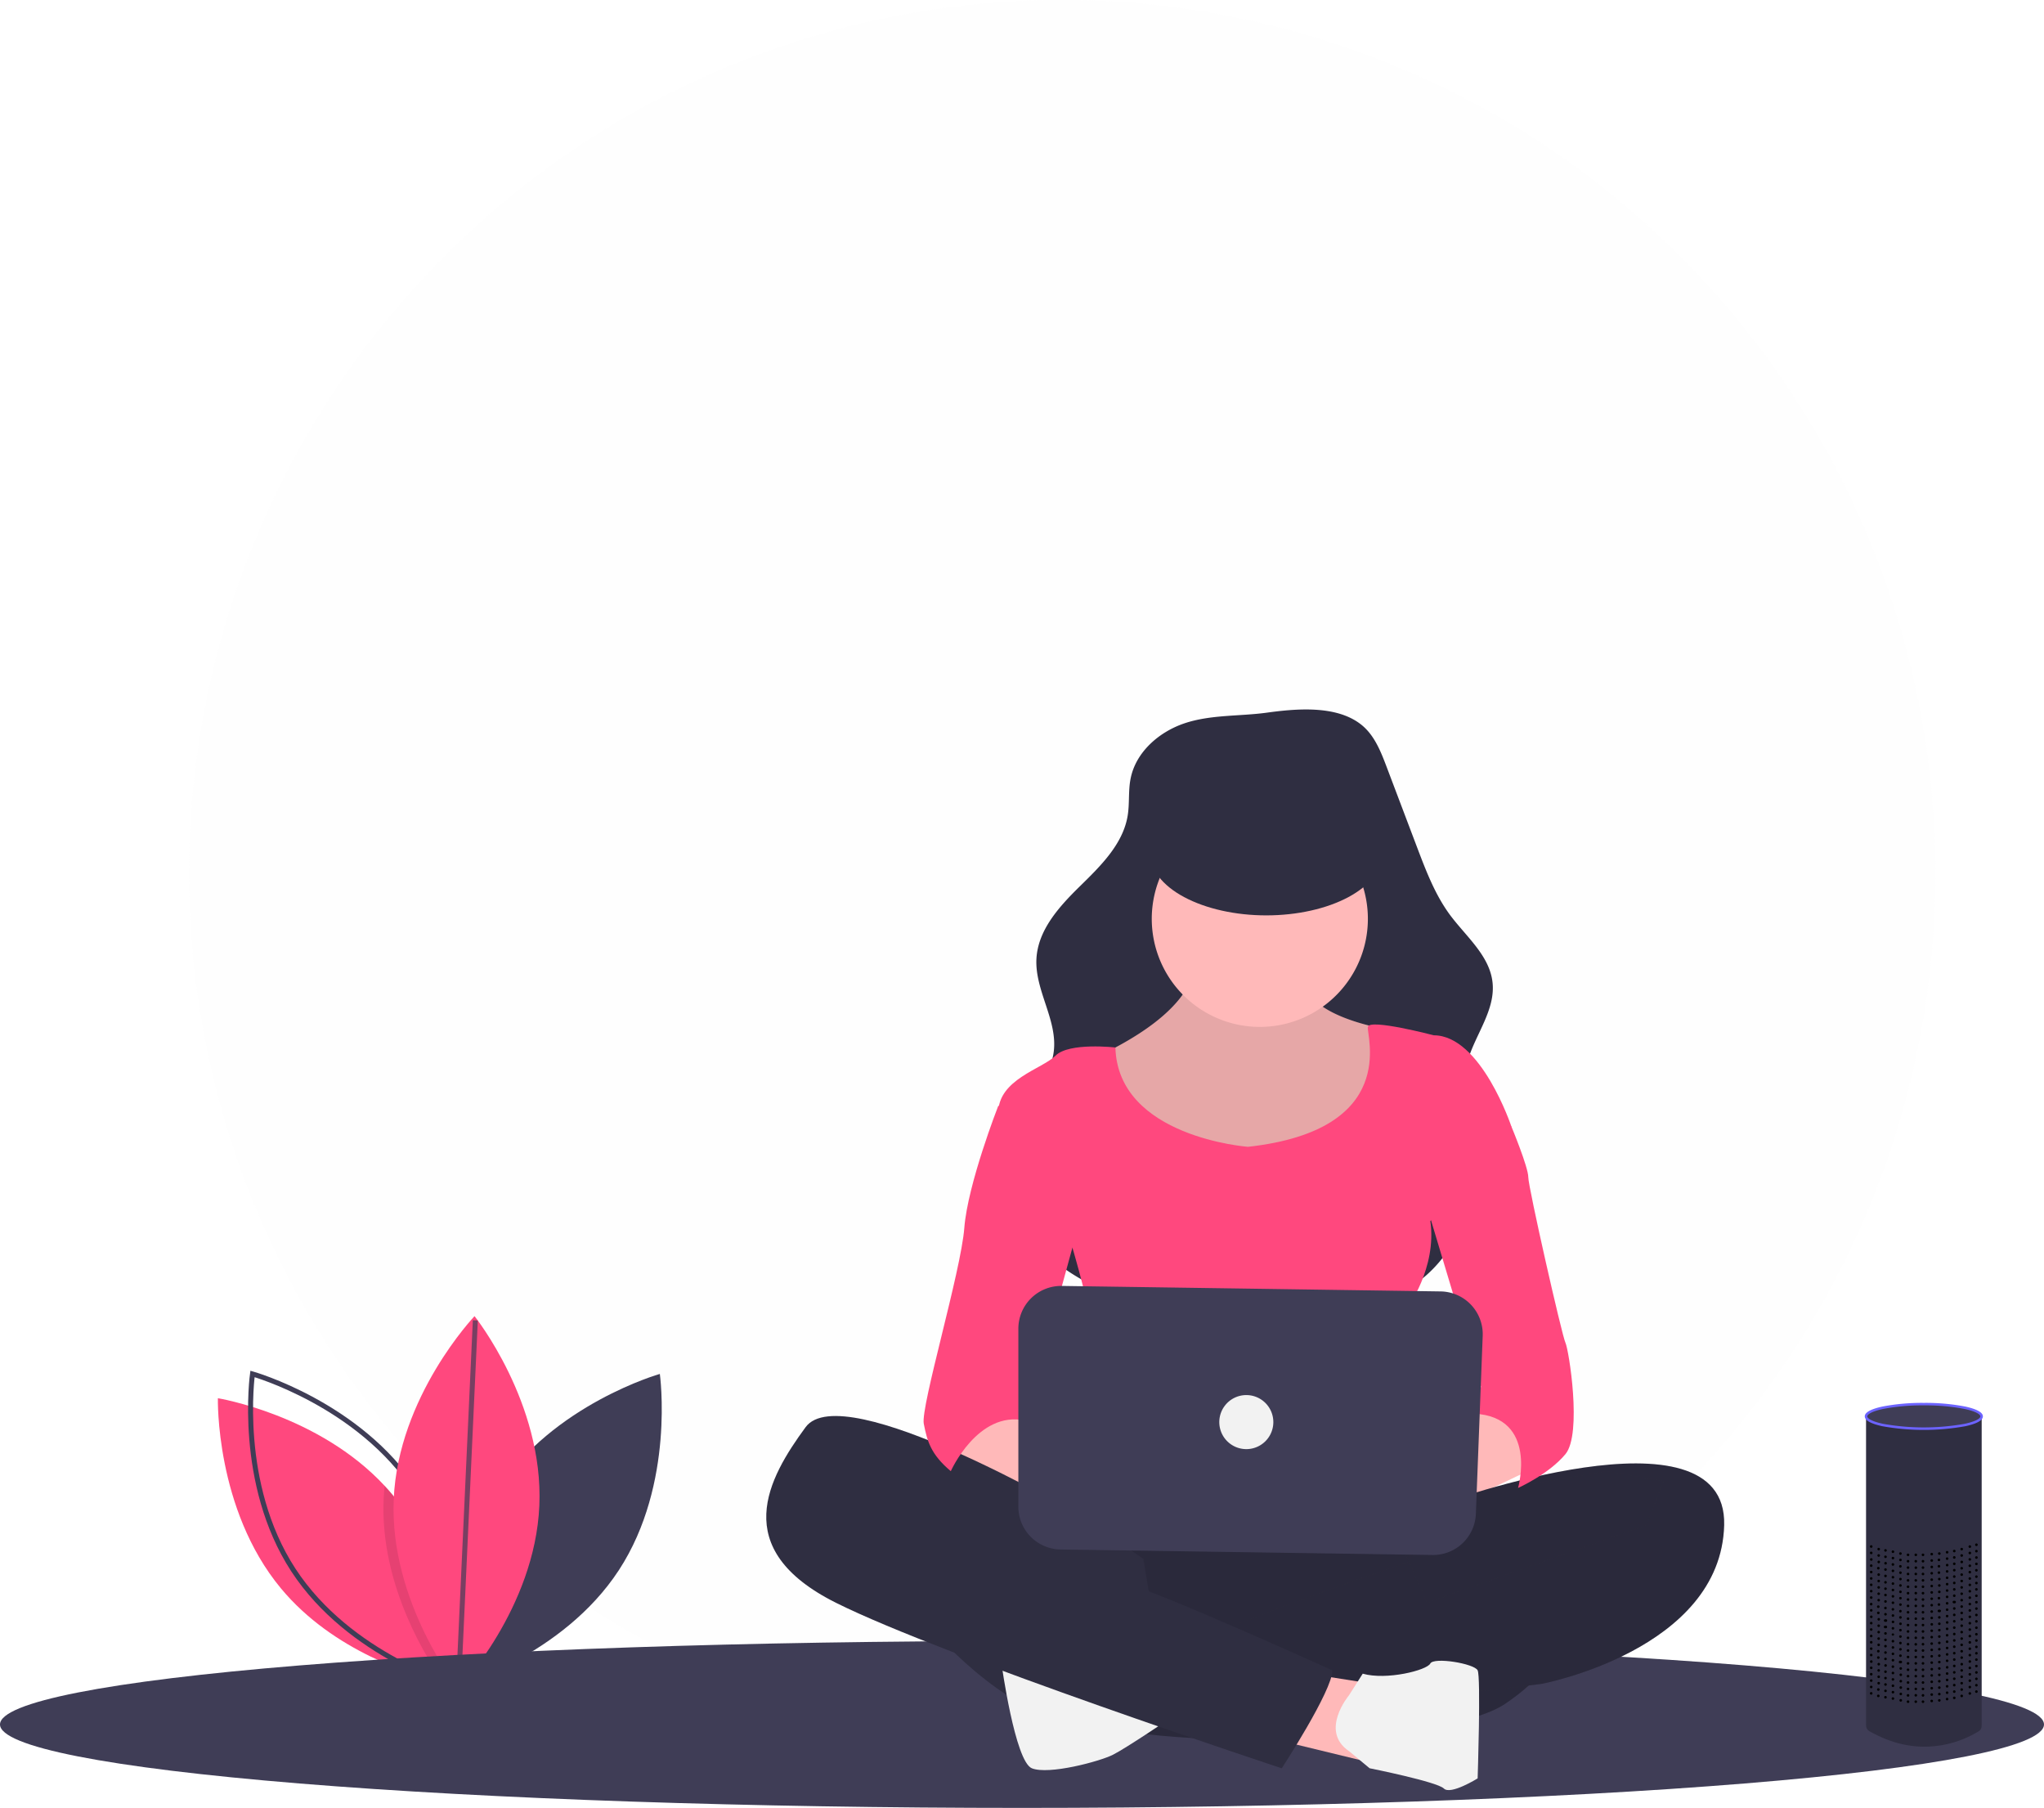 <svg id="vector" xmlns="http://www.w3.org/2000/svg" viewBox="0 0 820 725.17"><title>page2</title><path id="path" d="M426.16,0a350.3,350.3,0,1,0,247.7,102.6A350.42,350.42,0,0,0,426.16,0Z" style="fill:#f2f2f2;fill-opacity:0.1"/><path id="path_1" data-name="path 1" d="M199.42,597.8C176.85,632.4,183,676.42,183,676.42s42.77-12.09,65.33-46.7,16.38-78.62,16.38-78.62S222,563.19,199.42,597.8Z" style="fill:#3f3d56"/><path id="path_2" data-name="path 2" d="M182.91,676s-.55-.09-1.56-.29c-.81-.16-1.92-.4-3.27-.72-12.12-2.86-44.34-12.52-65.41-37.92-26.37-31.8-25.26-76.23-25.26-76.23s40.32,6.55,66.88,35.11q1.73,1.84,3.36,3.82c22.94,27.67,25.08,64.9,25.25,74.11C182.93,675.27,182.91,676,182.91,676Z" style="fill:#ff487e"/><path id="path_3" data-name="path 3" d="M166.65,597.8C189.22,632.4,183,676.42,183,676.42s-42.77-12.09-65.33-46.7-16.38-78.62-16.38-78.62S144.09,563.19,166.65,597.8Z" style="fill:none;stroke:#3f3d56;stroke-miterlimit:10;stroke-width:2px"/><path id="path_4" data-name="path 4" d="M182.91,673.89c-.6.72-1.12,1.33-1.55,1.84-1,1.09-1.5,1.66-1.5,1.66s-.66-.83-1.77-2.38c-6.1-8.5-25.7-38.71-24.19-73.61q.12-2.74.4-5.43,1.73,1.84,3.36,3.82C180.6,627.45,182.74,664.68,182.91,673.89Z" style="fill-opacity:0.1"/><path id="path_5" data-name="path 5" d="M216.37,603.92c-1.78,41.27-32.42,73.47-32.42,73.47s-27.75-34.72-26-76,32.42-73.47,32.42-73.47S218.15,562.64,216.37,603.92Z" style="fill:#ff487e"/><path id="path_6" data-name="path 6" d="M183.95,676.22l6.74-146.61" style="fill:none;stroke:#3f3d56;stroke-miterlimit:10;stroke-opacity:0.7;stroke-width:2px"/><path id="path_7" data-name="path 7" d="M410,658.23c-108.7,0-213.05,3.53-289.91,9.8S0,682.83,0,691.7s43.23,17.39,120.09,23.67,181.22,9.8,289.91,9.8,213.05-3.53,289.91-9.8S820,700.58,820,691.7,776.77,674.31,699.91,668,518.7,658.23,410,658.23Z" style="fill:#3f3d56"/><path id="path_8" data-name="path 8" d="M475.16,290.14c-10.22,3.45-19.48,11.53-21.58,22.11-1,4.91-.37,10-1.19,14.94-1.89,11.44-10.88,20.18-19.16,28.3S416.39,373,415.79,384.62c-.66,12.68,8.54,24.57,6.95,37.17-1.85,14.64-17.31,24.13-21.13,38.38-2.55,9.52.58,19.77,5.72,28.17,9.8,16,26.57,26.88,44.41,32.71s36.86,7.05,55.63,7.25c22.86.24,47.68-1.72,64.86-16.81a52,52,0,0,0,17.25-33.83c1.63-17.48-5.66-35.54-.63-52.35,3.17-10.58,11.11-20.25,9.92-31.23-1.16-10.74-10.54-18.35-17-27-6-8.1-9.65-17.67-13.23-27.1l-12.22-32.27c-2.4-6.34-5-13-10.4-17.18-10-7.79-26.15-6.26-37.87-4.65C497.2,287.35,485.62,286.61,475.16,290.14Z" style="fill:#2f2e41"/><path id="path_9" data-name="path 9" d="M479,384.14s5.42,17.61-35.22,37.93,4.06,42,4.06,42l47.42,10.84S544,468.13,549.44,460s14.9-35.22,12.19-39.29a63.42,63.42,0,0,0-6.77-8.13s-32.52-5.42-31.16-20.32S479,384.14,479,384.14Z" style="fill:#ffb9b9"/><path id="path_10" data-name="path 10" d="M479,384.14s5.42,17.61-35.22,37.93,4.06,42,4.06,42l47.42,10.84S544,468.13,549.44,460s14.9-35.22,12.19-39.29a63.42,63.42,0,0,0-6.77-8.13s-32.52-5.42-31.16-20.32S479,384.14,479,384.14Z" style="fill-opacity:0.1"/><path id="path_11" data-name="path 11" d="M505.41,325.2a43.35,43.35,0,1,0,25.48,8.28A43.35,43.35,0,0,0,505.41,325.2Z" style="fill:#ffb9b9"/><path id="path_12" data-name="path 12" d="M500.67,460s-52.21-3.82-53.2-39.84c0,0-18.6-2.15-24,3.26s-23,9.48-23,23,29.8,54.19,29.8,54.19,16.26,54.19,9.48,63.67-8.13,33.87-8.13,33.87,67.74-5.42,78.58,0,54.19,5.42,56.9,0S564.34,525,564.34,525s12.19-16.26,9.48-35.22l32.51-37.93s-12.19-36.58-31.16-36.58c0,0-25.74-6.77-26.42-3.39S561.63,453.23,500.67,460Z" style="fill:#ff487e"/><path id="path_13" data-name="path 13" d="M378.74,579.22s12.19,19,43.35,23,36.58-6.77,33.87-9.48-35.22-14.9-35.22-14.9l-19-14.9ZM600.92,563,565.7,583.29s-46.06-2.71-28.45,10.84,50.13,8.13,50.13,8.13l31.16-14.9Z" style="fill:#ffb9b9"/><path id="path_14" data-name="path 14" d="M424.8,598.19s-32.52,79.93,6.77,92.13,147.67,9.48,172.06-6.77,31.16-37.93,27.09-44.71-31.16-25.74-50.13-27.1S424.8,598.19,424.8,598.19Z" style="fill:#2f2e41"/><path id="path_15" data-name="path 15" d="M424.8,598.19s-32.52,79.93,6.77,92.13,147.67,9.48,172.06-6.77,31.16-37.93,27.09-44.71-31.16-25.74-50.13-27.1S424.8,598.19,424.8,598.19Z" style="fill-opacity:0.1"/><path id="path_16" data-name="path 16" d="M578.28,603.16S693,561.61,691.69,611.74s-73.16,63.67-73.16,63.67l-21.68,2.71-119.22,4.06s4.06-21.68-5.42-24.39c0,0,31.16-8.13,32.51-9.48s78.58-28.45,84-29.8,21.68-12.19,33.87-10.84c0,0,13.55-10.84,28.45-8.13l-42,2.71Z" style="fill:#2f2e41"/><path id="path_17" data-name="path 17" d="M578.28,603.16S693,561.61,691.69,611.74s-73.16,63.67-73.16,63.67l-21.68,2.71-119.22,4.06s4.06-21.68-5.42-24.39c0,0,31.16-8.13,32.51-9.48s78.58-28.45,84-29.8,21.68-12.19,33.87-10.84c0,0,13.55-10.84,28.45-8.13l-42,2.71Z" style="fill-opacity:0.1"/><path id="path_18" data-name="path 18" d="M558,609.89l14.47,33,88.06-31.16,6.77-17.61-23-4.06L598,598.19l-20.08,5.42Z" style="fill:#2f2e41"/><path id="path_19" data-name="path 19" d="M558,609.89l14.47,33,88.06-31.16,6.77-17.61-23-4.06L598,598.19l-20.08,5.42Z" style="fill-opacity:0.1"/><path id="path_20" data-name="path 20" d="M370.61,649.67s25.74,32.51,55.55,40.64,46.06-2.71,46.06-2.71l-9.48-37.93-4.06-24.39-17.61-12.19-35.22-16.26-42-13.55s-17.61-2.71-17.61,0,16.26,43.35,16.26,43.35Z" style="fill:#2f2e41"/><path id="path_21" data-name="path 21" d="M401.77,667.28s5.42,39.29,12.19,42,27.1-2.71,32.51-5.42,23.84-15.21,23.84-15.21S405.83,664.57,401.77,667.28Z" style="fill:#f2f2f2"/><path id="path_22" data-name="path 22" d="M525.05,671.35l25.74,4.06-2.71,31.16-35.9-8.72Z" style="fill:#ffb9b9"/><path id="path_23" data-name="path 23" d="M541.18,680s-12.06,14.36.13,22.49l8.13,6.77s27.1,5.42,29.8,8.13,13.55-4.06,13.55-4.06,1.35-40.64,0-43.35-17.61-5.42-19-2.71-17.61,6.77-27.1,4.06Z" style="fill:#f2f2f2"/><path id="path_24" data-name="path 24" d="M432.93,607.67s-94.83-55.55-109.74-35.22S292,621.22,335.38,642.9s178.83,66.38,178.83,66.38,20.32-31.16,20.32-39.29c0,0-71.8-32.51-84-35.22s-61-33.87-67.74-36.58-16.26-10.84-16.26-10.84Z" style="fill:#2f2e41"/><path id="path_25" data-name="path 25" d="M405.83,439.68l-5.42,4.07s-12.19,31.16-13.55,48.77-17.61,71.8-16.26,78.58,2.71,12.19,10.84,19c0,0,10.84-24.39,29.8-20.32l23-84Zm189.67,0,10.84,12.19s6.77,16.26,6.77,20.32,13.55,63.67,14.9,66.38,6.77,36.58,0,44.71-19,13.55-19,13.55,8.13-28.45-17.61-29.8l2.71-10.84-24.39-81.29Z" style="fill:#ff487e"/><path id="path_26" data-name="path 26" d="M408.54,533v71.36a17.16,17.16,0,0,0,16.9,17.15l149.24,2.21a17.16,17.16,0,0,0,17.4-16.49l2.74-71.37A17.16,17.16,0,0,0,577.93,518l-152-2.2A17.16,17.16,0,0,0,408.54,533Z" style="fill:#3f3d56"/><path id="path_27" data-name="path 27" d="M508,316.91c-12.37,0-24.25,2.65-33,7.36S461.29,335.38,461.29,342,466.2,355.1,475,359.81s20.63,7.36,33,7.36,24.25-2.65,33-7.36S554.61,348.7,554.61,342,549.7,329,540.95,324.27,520.32,316.91,508,316.91Z" style="fill:#2f2e41"/><path id="path_28" data-name="path 28" d="M500,559.58a10.84,10.84,0,1,0,7.66,3.18A10.84,10.84,0,0,0,500,559.58Z" style="fill:#f2f2f2"/><path id="path_29" data-name="path 29" d="M795,568.22V692c0,2.13-1.15,2.43-3,3.46-6.27,3.48-21.74,9.68-40.31-.13-1.91-1-3.08-1.35-3.08-3.5V569S772.19,578.53,795,568.22Z" style="fill:#2f2e41"/><path id="path_30" data-name="path 30" d="M771.79,563.21a83.57,83.57,0,0,0-16.4,1.44c-4.35.92-6.79,2.18-6.79,3.48s2.45,2.56,6.79,3.48a94,94,0,0,0,32.8,0c4.35-.92,6.79-2.18,6.79-3.48s-2.45-2.56-6.79-3.48A83.58,83.58,0,0,0,771.79,563.21Z" style="fill:#3f3d56;stroke:#6c63ff;stroke-miterlimit:10"/><g id="group"><path id="path_31" data-name="path 31" d="M792.88,619.1a.52.52,0,1,0,.37.15A.52.52,0,0,0,792.88,619.1Zm-2.64.74a.52.52,0,1,0,.37.15A.52.52,0,0,0,790.23,619.83Zm-3.26,1a.52.52,0,1,0,.37.15A.52.52,0,0,0,787,620.88Zm-5.85,1.26a.52.52,0,1,0,.37.15A.52.52,0,0,0,781.12,622.14Zm-6.17.75a.52.52,0,1,0,.37.15A.52.52,0,0,0,774.95,622.88Zm-6.39.29a.52.52,0,1,0,.37.15A.52.52,0,0,0,768.56,623.18Zm-9.17-1.26a.52.52,0,1,0,.37.15A.52.52,0,0,0,759.38,621.92Zm3,.74a.52.52,0,1,0,.37.15A.52.52,0,0,0,762.42,622.66Zm-8.72-1.78a.52.52,0,1,0,.37.15A.52.52,0,0,0,753.71,620.88Zm2.73.52a.52.52,0,1,0,.37.15A.52.52,0,0,0,756.44,621.4Zm-5.73-1.56a.52.52,0,1,0,.37.15A.52.52,0,0,0,750.71,619.83ZM784,621.62a.52.52,0,1,0,.37.15A.52.52,0,0,0,784,621.62Zm-6,1a.52.52,0,1,0,.37.15A.52.52,0,0,0,777.94,622.66Zm-6.55.52a.52.52,0,1,0,.37.15A.52.52,0,0,0,771.39,623.18Zm-6,0a.52.52,0,1,0,.37.15A.52.52,0,0,0,765.43,623.18Z"/></g><g id="group_1" data-name="group 1"><path id="path_32" data-name="path 32" d="M792.88,621.66a.52.52,0,1,0,.37.15A.52.52,0,0,0,792.88,621.66Zm-2.64.74a.52.52,0,1,0,.37.15A.52.52,0,0,0,790.23,622.4Zm-3.26,1a.52.52,0,1,0,.37.15A.52.52,0,0,0,787,623.44Zm-5.85,1.26a.52.52,0,1,0,.37.15A.52.52,0,0,0,781.12,624.7Zm-6.17.75a.52.52,0,1,0,.37.15A.52.52,0,0,0,774.95,625.44Zm-6.39.29a.52.52,0,1,0,.37.15A.52.52,0,0,0,768.56,625.74Zm-9.17-1.26a.52.52,0,1,0,.37.15A.52.52,0,0,0,759.38,624.48Zm3,.74a.52.52,0,1,0,.37.15A.52.52,0,0,0,762.42,625.22Zm-8.72-1.78a.52.52,0,1,0,.37.15A.52.52,0,0,0,753.71,623.44Zm2.73.52a.52.52,0,1,0,.37.15A.52.52,0,0,0,756.44,624Zm-5.73-1.56a.52.52,0,1,0,.37.15A.52.52,0,0,0,750.71,622.4ZM784,624.18a.52.52,0,1,0,.37.15A.52.52,0,0,0,784,624.18Zm-6,1a.52.52,0,1,0,0,1,.52.52,0,0,0,0-1Zm-6.55.52a.52.52,0,1,0,.37.15A.52.52,0,0,0,771.39,625.74Zm-6,0a.52.52,0,1,0,.37.15A.52.52,0,0,0,765.43,625.74Z"/></g><g id="group_2" data-name="group 2"><path id="path_33" data-name="path 33" d="M792.88,624.22a.52.52,0,1,0,.37.15A.52.52,0,0,0,792.88,624.22Zm-2.64.74a.52.52,0,1,0,.37.15A.52.52,0,0,0,790.23,625ZM787,626a.52.52,0,1,0,.37.15A.52.52,0,0,0,787,626Zm-5.85,1.26a.52.52,0,1,0,.37.15A.52.52,0,0,0,781.12,627.26Zm-6.17.75a.52.52,0,1,0,.37.15A.52.52,0,0,0,774.95,628Zm-6.39.29a.52.52,0,1,0,.37.15A.52.52,0,0,0,768.56,628.3ZM759.38,627a.52.52,0,1,0,.37.15A.52.52,0,0,0,759.38,627Zm3,.74a.52.52,0,1,0,.37.15A.52.52,0,0,0,762.42,627.78ZM753.71,626a.52.52,0,1,0,.37.15A.52.52,0,0,0,753.71,626Zm2.73.52a.52.52,0,1,0,.37.15A.52.52,0,0,0,756.44,626.52ZM750.71,625a.52.52,0,1,0,.37.15A.52.52,0,0,0,750.71,625ZM784,626.74a.52.52,0,1,0,.37.15A.52.52,0,0,0,784,626.74Zm-6,1a.52.52,0,1,0,0,1,.52.52,0,0,0,0-1Zm-6.55.52a.52.52,0,1,0,.37.15A.52.52,0,0,0,771.39,628.3Zm-6,0a.52.52,0,1,0,.37.15A.52.52,0,0,0,765.43,628.3Z"/></g><g id="group_3" data-name="group 3"><path id="path_34" data-name="path 34" d="M792.88,626.78a.52.52,0,1,0,.37.15A.52.52,0,0,0,792.88,626.78Zm-2.64.74a.52.52,0,1,0,.37.15A.52.52,0,0,0,790.23,627.52Zm-3.26,1a.52.52,0,1,0,.37.89.52.52,0,0,0,0-.74A.52.52,0,0,0,787,628.56Zm-5.85,1.26a.52.52,0,1,0,.37.15A.52.52,0,0,0,781.12,629.82Zm-6.17.75a.52.52,0,1,0,.37.89.52.52,0,0,0-.37-.89Zm-6.39.29a.52.52,0,1,0,.37.15A.52.52,0,0,0,768.56,630.86Zm-9.17-1.26a.52.52,0,1,0,.37.15A.52.52,0,0,0,759.38,629.6Zm3,.74a.52.52,0,1,0,.37.15A.52.52,0,0,0,762.42,630.34Zm-8.72-1.78a.52.52,0,1,0,0,1,.52.52,0,0,0,0-1Zm2.73.52a.52.52,0,1,0,.31.1A.52.52,0,0,0,756.44,629.08Zm-5.73-1.56a.52.52,0,1,0,.37.15A.52.52,0,0,0,750.71,627.52ZM784,629.3a.52.52,0,1,0,.37.15A.52.52,0,0,0,784,629.3Zm-6,1a.52.52,0,1,0,0,1,.52.52,0,0,0,0-1Zm-6.55.52a.52.52,0,1,0,.37.15A.52.52,0,0,0,771.39,630.86Zm-6,0a.52.52,0,1,0,.37.15A.52.52,0,0,0,765.43,630.86Z"/></g><g id="group_4" data-name="group 4"><path id="path_35" data-name="path 35" d="M792.88,629.34a.52.52,0,0,0-.5.36.51.51,0,0,0,0,.32.52.52,0,0,0,.8.26.53.53,0,0,0,.19-.26.52.52,0,0,0,0-.32.53.53,0,0,0-.19-.26A.52.52,0,0,0,792.88,629.34Zm-2.64.74a.52.52,0,1,0,.37.15A.52.52,0,0,0,790.23,630.08Zm-3.26,1a.52.52,0,1,0,.31.1A.52.52,0,0,0,787,631.12Zm-5.85,1.26a.52.52,0,1,0,.37.15A.52.52,0,0,0,781.12,632.38Zm-6.17.75a.52.52,0,1,0,.37.15A.52.52,0,0,0,774.95,633.13Zm-6.39.29a.52.52,0,1,0,.37.15A.52.52,0,0,0,768.56,633.42Zm-9.17-1.26a.52.52,0,1,0,.37.15A.52.52,0,0,0,759.38,632.16Zm3,.74a.52.52,0,1,0,.37.15A.52.52,0,0,0,762.42,632.9Zm-8.72-1.78a.52.52,0,1,0,.31.94.51.51,0,0,0,.19-.26.52.52,0,0,0,0-.32.52.52,0,0,0-.5-.36Zm2.73.52a.52.52,0,1,0,.37.15A.52.52,0,0,0,756.44,631.64Zm-5.73-1.56a.52.52,0,1,0,.37.15A.52.52,0,0,0,750.71,630.08ZM784,631.86a.52.52,0,1,0,.31.1A.52.52,0,0,0,784,631.86Zm-6,1a.52.52,0,1,0,.37.15A.52.52,0,0,0,777.94,632.9Zm-6.55.52a.52.52,0,1,0,.37.15A.52.52,0,0,0,771.39,633.42Zm-6,0a.52.52,0,1,0,.37.15A.52.52,0,0,0,765.43,633.42Z"/></g><g id="group_5" data-name="group 5"><path id="path_36" data-name="path 36" d="M792.88,631.9a.52.52,0,0,0-.52.52.52.52,0,1,0,.89-.37A.52.52,0,0,0,792.88,631.9Zm-2.64.74a.52.52,0,1,0,.37.15A.52.52,0,0,0,790.23,632.64Zm-3.26,1a.52.52,0,1,0,.37.15A.52.52,0,0,0,787,633.68Zm-5.85,1.26a.52.52,0,1,0,.37.15A.52.52,0,0,0,781.12,634.94Zm-6.17.75a.52.52,0,1,0,.37.15A.52.52,0,0,0,774.95,635.69Zm-6.39.29a.52.52,0,1,0,.37.15A.52.52,0,0,0,768.56,636Zm-9.17-1.26a.52.52,0,1,0,.37.15A.52.52,0,0,0,759.38,634.72Zm3,.74a.52.52,0,1,0,.37.15A.52.52,0,0,0,762.42,635.46Zm-8.72-1.78a.52.52,0,1,0,.37.15A.52.52,0,0,0,753.71,633.68Zm2.73.52a.52.52,0,1,0,.37.15A.52.52,0,0,0,756.44,634.2Zm-5.73-1.56a.52.52,0,1,0,.37.15A.52.52,0,0,0,750.71,632.64ZM784,634.42a.52.52,0,1,0,.37.15A.52.52,0,0,0,784,634.42Zm-6,1a.52.52,0,1,0,.37.15A.52.52,0,0,0,777.94,635.46Zm-6.55.52a.52.52,0,1,0,.37.15A.52.52,0,0,0,771.39,636Zm-6,0a.52.52,0,1,0,.37.15A.52.52,0,0,0,765.43,636Z"/></g><g id="group_6" data-name="group 6"><path id="path_37" data-name="path 37" d="M792.88,634.46a.52.52,0,0,0-.52.52.52.52,0,1,0,.89-.37A.52.52,0,0,0,792.88,634.46Zm-2.64.74a.52.52,0,1,0,.37.15A.52.52,0,0,0,790.23,635.2Zm-3.26,1a.52.52,0,1,0,.37.15A.52.52,0,0,0,787,636.24Zm-5.85,1.26a.52.52,0,1,0,.37.15A.52.52,0,0,0,781.12,637.5Zm-6.17.75a.52.52,0,1,0,.37.15A.52.52,0,0,0,774.95,638.25Zm-6.39.29a.52.52,0,1,0,.37.15A.52.52,0,0,0,768.56,638.54Zm-9.17-1.26a.52.52,0,1,0,.37.15A.52.52,0,0,0,759.38,637.28Zm3,.74a.52.52,0,1,0,.37.15A.52.52,0,0,0,762.42,638Zm-8.72-1.78a.52.52,0,1,0,.37.15A.52.52,0,0,0,753.71,636.24Zm2.73.52a.52.52,0,1,0,.37.15A.52.52,0,0,0,756.44,636.76Zm-5.73-1.56a.52.52,0,1,0,.37.15A.52.52,0,0,0,750.71,635.2ZM784,637a.52.52,0,1,0,.37.15A.52.52,0,0,0,784,637Zm-6,1a.52.52,0,1,0,.37.15A.52.52,0,0,0,777.94,638Zm-6.55.52a.52.52,0,1,0,.37.15A.52.52,0,0,0,771.39,638.54Zm-6,0a.52.52,0,1,0,.37.15A.52.52,0,0,0,765.43,638.54Z"/></g><g id="group_7" data-name="group 7"><path id="path_38" data-name="path 38" d="M792.88,637a.52.52,0,0,0-.52.52.52.52,0,1,0,.89-.37A.52.52,0,0,0,792.88,637Zm-2.64.74a.52.52,0,1,0,.37.15A.52.52,0,0,0,790.23,637.76Zm-3.26,1a.52.52,0,1,0,.37.15A.52.52,0,0,0,787,638.8Zm-5.85,1.26a.52.52,0,1,0,.37.15A.52.52,0,0,0,781.12,640.06Zm-6.17.75a.52.52,0,1,0,.37.15A.52.52,0,0,0,774.95,640.81Zm-6.39.29a.52.52,0,1,0,.37.15A.52.52,0,0,0,768.56,641.1Zm-9.17-1.26a.52.52,0,1,0,.37.15A.52.52,0,0,0,759.38,639.84Zm3,.74a.52.52,0,1,0,.37.15A.52.52,0,0,0,762.42,640.58Zm-8.72-1.78a.52.52,0,1,0,.37.15A.52.52,0,0,0,753.71,638.8Zm2.73.52a.52.52,0,1,0,.37.15A.52.52,0,0,0,756.44,639.32Zm-5.73-1.56a.52.52,0,1,0,.37.15A.52.52,0,0,0,750.71,637.76ZM784,639.54a.52.52,0,1,0,.37.15A.52.52,0,0,0,784,639.54Zm-6,1a.52.52,0,1,0,0,1,.52.52,0,0,0,0-1Zm-6.55.52a.52.52,0,1,0,.37.15A.52.52,0,0,0,771.39,641.1Zm-6,0a.52.52,0,1,0,.37.15A.52.52,0,0,0,765.43,641.1Z"/></g><g id="group_8" data-name="group 8"><path id="path_39" data-name="path 39" d="M792.88,639.58a.52.52,0,0,0-.52.52.52.52,0,1,0,.89-.37A.52.52,0,0,0,792.88,639.58Zm-2.64.74a.52.52,0,1,0,.37.15A.52.52,0,0,0,790.23,640.32Zm-3.26,1a.52.52,0,1,0,.37.15A.52.52,0,0,0,787,641.36Zm-5.85,1.26a.52.52,0,1,0,.37.15A.52.52,0,0,0,781.12,642.62Zm-6.17.75a.52.52,0,1,0,.37.15A.52.52,0,0,0,774.95,643.37Zm-6.39.29a.52.52,0,1,0,.37.15A.52.52,0,0,0,768.56,643.66Zm-9.17-1.26a.52.52,0,1,0,.37.15A.52.52,0,0,0,759.38,642.4Zm3,.74a.52.52,0,1,0,.37.15A.52.52,0,0,0,762.42,643.14Zm-8.72-1.78a.52.52,0,1,0,.37.15A.52.52,0,0,0,753.71,641.36Zm2.73.52a.52.52,0,1,0,.37.15A.52.52,0,0,0,756.44,641.88Zm-5.73-1.56a.52.52,0,1,0,.37.15A.52.52,0,0,0,750.71,640.32ZM784,642.1a.52.52,0,1,0,0,1,.52.52,0,1,0,0-1Zm-6,1a.52.52,0,1,0,0,1,.52.52,0,0,0,0-1Zm-6.55.52a.52.52,0,1,0,.37.15A.52.52,0,0,0,771.39,643.66Zm-6,0a.52.52,0,1,0,.37.15A.52.52,0,0,0,765.43,643.66Z"/></g><g id="group_9" data-name="group 9"><path id="path_40" data-name="path 40" d="M792.88,642.15a.52.52,0,0,0-.52.52.52.52,0,1,0,.89-.37A.52.52,0,0,0,792.88,642.15Zm-2.64.74a.52.52,0,1,0,.37.15A.52.52,0,0,0,790.23,642.88Zm-3.26,1a.52.52,0,1,0,.37.15A.52.52,0,0,0,787,643.92Zm-5.85,1.26a.52.52,0,1,0,.37.15A.52.52,0,0,0,781.12,645.18Zm-6.17.75a.52.52,0,1,0,.37.15A.52.52,0,0,0,774.95,645.93Zm-6.39.29a.52.52,0,1,0,.37.15A.52.52,0,0,0,768.56,646.23ZM759.38,645a.52.52,0,1,0,.37.15A.52.52,0,0,0,759.38,645Zm3,.74a.52.52,0,1,0,.37.15A.52.52,0,0,0,762.42,645.71Zm-8.72-1.78a.52.52,0,1,0,0,1,.52.52,0,0,0,0-1Zm2.73.52a.52.52,0,1,0,.37.15A.52.52,0,0,0,756.44,644.45Zm-5.73-1.56a.52.52,0,1,0,.37.15A.52.52,0,0,0,750.71,642.88ZM784,644.66a.52.52,0,1,0,.37.15A.52.52,0,0,0,784,644.66Zm-6,1a.52.52,0,1,0,0,1,.52.52,0,1,0,0-1Zm-6.55.52a.52.52,0,1,0,.37.15A.52.52,0,0,0,771.39,646.23Zm-6,0a.52.52,0,1,0,.37.15A.52.52,0,0,0,765.43,646.23Z"/></g><g id="group_10" data-name="group 10"><path id="path_41" data-name="path 41" d="M792.88,644.71a.52.52,0,0,0-.52.52.52.52,0,1,0,.89-.37A.52.52,0,0,0,792.88,644.71Zm-2.64.74a.52.52,0,1,0,.37.15A.52.52,0,0,0,790.23,645.44Zm-3.26,1a.52.52,0,1,0,.37.89.52.52,0,0,0-.37-.89Zm-5.85,1.26a.52.52,0,1,0,.37.15A.52.52,0,0,0,781.12,647.75Zm-6.17.75a.52.52,0,1,0,.37.15A.52.52,0,0,0,774.95,648.49Zm-6.39.29a.52.52,0,1,0,.37.15A.52.52,0,0,0,768.56,648.79Zm-9.17-1.26a.52.52,0,1,0,.37.15A.52.52,0,0,0,759.38,647.53Zm3,.74a.52.52,0,1,0,.37.15A.52.52,0,0,0,762.42,648.27Zm-8.72-1.78a.52.52,0,1,0,0,1,.52.52,0,0,0,0-1Zm2.73.52a.52.52,0,1,0,.37.15A.52.52,0,0,0,756.44,647Zm-5.73-1.56a.52.52,0,1,0,.37.15A.52.52,0,0,0,750.71,645.44ZM784,647.23a.52.52,0,1,0,.37.15A.52.52,0,0,0,784,647.23Zm-6,1a.52.52,0,1,0,.37.89.52.52,0,0,0-.37-.89Zm-6.55.52a.52.52,0,1,0,.37.15A.52.52,0,0,0,771.39,648.79Zm-6,0a.52.52,0,1,0,.37.15A.52.52,0,0,0,765.43,648.79Z"/></g><g id="group_11" data-name="group 11"><path id="path_42" data-name="path 42" d="M792.88,647.27a.52.52,0,0,0-.52.52.52.52,0,1,0,.89-.37A.52.52,0,0,0,792.88,647.27Zm-2.64.74a.52.52,0,1,0,.37.15A.52.52,0,0,0,790.23,648ZM787,649a.52.52,0,1,0,.37.15A.52.52,0,0,0,787,649Zm-5.85,1.26a.52.52,0,1,0,.37.15A.52.52,0,0,0,781.12,650.31Zm-6.17.75a.52.52,0,1,0,.37.15A.52.52,0,0,0,774.95,651.05Zm-6.39.29a.52.52,0,1,0,.37.15A.52.52,0,0,0,768.56,651.35Zm-9.17-1.26a.52.52,0,1,0,.37.15A.52.52,0,0,0,759.38,650.09Zm3,.74a.52.52,0,1,0,.37.15A.52.52,0,0,0,762.42,650.83ZM753.71,649a.52.52,0,1,0,.37.15A.52.52,0,0,0,753.71,649Zm2.73.52a.52.52,0,1,0,0,1,.52.52,0,1,0,0-1ZM750.71,648a.52.52,0,1,0,.37.15A.52.52,0,0,0,750.71,648ZM784,649.79a.52.52,0,1,0,.37.15A.52.52,0,0,0,784,649.79Zm-6,1a.52.52,0,1,0,.37.89.52.52,0,0,0-.37-.89Zm-6.55.52a.52.52,0,1,0,.37.15A.52.52,0,0,0,771.39,651.35Zm-6,0a.52.52,0,1,0,.37.15A.52.52,0,0,0,765.43,651.35Z"/></g><g id="group_12" data-name="group 12"><path id="path_43" data-name="path 43" d="M792.88,649.83a.52.52,0,0,0-.52.52.52.52,0,1,0,.89-.37A.52.52,0,0,0,792.88,649.83Zm-2.64.74a.52.52,0,1,0,.37.15A.52.52,0,0,0,790.23,650.57Zm-3.26,1a.52.52,0,1,0,.37.15A.52.52,0,0,0,787,651.61Zm-5.85,1.26a.52.52,0,1,0,.37.15A.52.52,0,0,0,781.12,652.87Zm-6.17.75a.52.52,0,1,0,.37.15A.52.52,0,0,0,774.95,653.61Zm-6.39.29a.52.52,0,1,0,.37.15A.52.52,0,0,0,768.56,653.91Zm-9.17-1.26a.52.52,0,1,0,.37.15A.52.52,0,0,0,759.38,652.65Zm3,.74a.52.52,0,1,0,.37.15A.52.52,0,0,0,762.42,653.39Zm-8.72-1.78a.52.52,0,1,0,.37.15A.52.52,0,0,0,753.71,651.61Zm2.73.52a.52.52,0,1,0,0,1,.52.52,0,1,0,0-1Zm-5.73-1.56a.52.52,0,1,0,.37.15A.52.52,0,0,0,750.71,650.57ZM784,652.35a.52.52,0,1,0,.37.15A.52.52,0,0,0,784,652.35Zm-6,1a.52.52,0,1,0,.37.89.52.52,0,0,0-.37-.89Zm-6.55.52a.52.52,0,1,0,.37.15A.52.52,0,0,0,771.39,653.91Zm-6,0a.52.52,0,1,0,.37.15A.52.52,0,0,0,765.43,653.91Z"/></g><g id="group_13" data-name="group 13"><path id="path_44" data-name="path 44" d="M792.88,652.39a.52.52,0,0,0-.52.52.52.52,0,1,0,.89-.37A.52.52,0,0,0,792.88,652.39Zm-2.64.74a.52.52,0,1,0,.37.15A.52.52,0,0,0,790.23,653.13Zm-3.26,1a.52.52,0,1,0,.37.15A.52.52,0,0,0,787,654.17Zm-5.85,1.26a.52.52,0,1,0,.37.15A.52.52,0,0,0,781.12,655.43Zm-6.17.75a.52.52,0,1,0,.37.15A.52.52,0,0,0,774.95,656.18Zm-6.39.29a.52.52,0,1,0,.31.94.53.53,0,0,0,.19-.26.52.52,0,0,0-.5-.68Zm-9.17-1.26a.52.52,0,0,0-.52.52.52.52,0,0,0,1,0,.52.52,0,0,0-.52-.52Zm3,.74a.52.52,0,1,0,.37.15A.52.52,0,0,0,762.42,656Zm-8.72-1.78a.52.52,0,1,0,.37.15A.52.52,0,0,0,753.71,654.17Zm2.73.52a.52.52,0,1,0,.37.15A.52.52,0,0,0,756.44,654.69Zm-5.73-1.56a.52.52,0,1,0,.37.15A.52.52,0,0,0,750.71,653.13ZM784,654.91a.52.52,0,1,0,.37.15A.52.52,0,0,0,784,654.91Zm-6,1a.52.52,0,1,0,.37.89.52.52,0,0,0-.37-.89Zm-6.55.52a.52.52,0,1,0,.31.1A.52.52,0,0,0,771.39,656.47Zm-6,0a.52.52,0,0,0-.5.36.52.52,0,0,0,.19.58.52.52,0,0,0,.61,0,.52.52,0,0,0,0-.84A.52.52,0,0,0,765.43,656.47Z"/></g><g id="group_14" data-name="group 14"><path id="path_45" data-name="path 45" d="M792.88,655a.52.52,0,0,0-.52.52.52.52,0,1,0,.89-.37A.52.52,0,0,0,792.88,655Zm-2.64.74a.52.52,0,1,0,.37.15A.52.52,0,0,0,790.23,655.69Zm-3.26,1a.52.52,0,1,0,.37.15A.52.52,0,0,0,787,656.73ZM781.12,658a.52.52,0,1,0,.37.15A.52.52,0,0,0,781.12,658Zm-6.17.75a.52.52,0,1,0,.37.15A.52.52,0,0,0,774.95,658.74Zm-6.39.29a.52.52,0,1,0,.37.15A.52.52,0,0,0,768.56,659Zm-9.17-1.26a.52.52,0,1,0,.37.15A.52.52,0,0,0,759.38,657.77Zm3,.74a.52.52,0,1,0,.37.15A.52.52,0,0,0,762.42,658.51Zm-8.72-1.78a.52.52,0,1,0,.37.15A.52.52,0,0,0,753.71,656.73Zm2.73.52a.52.52,0,1,0,.37.15A.52.52,0,0,0,756.44,657.25Zm-5.73-1.56a.52.52,0,1,0,.37.15A.52.52,0,0,0,750.71,655.69ZM784,657.47a.52.52,0,1,0,.37.15A.52.52,0,0,0,784,657.47Zm-6,1a.52.52,0,1,0,.37.89.52.52,0,0,0-.37-.89Zm-6.55.52a.52.52,0,1,0,.37.15A.52.52,0,0,0,771.39,659Zm-6,0a.52.52,0,1,0,.37.15A.52.52,0,0,0,765.43,659Z"/></g><g id="group_15" data-name="group 15"><path id="path_46" data-name="path 46" d="M792.88,657.51a.52.52,0,0,0-.52.52.52.52,0,1,0,.89-.37A.52.52,0,0,0,792.88,657.51Zm-2.64.74a.52.52,0,1,0,.37.15A.52.52,0,0,0,790.23,658.25Zm-3.26,1a.52.52,0,0,0-.5.36.52.52,0,0,0,.8.58.51.51,0,0,0,.19-.26.52.52,0,0,0-.19-.58A.53.53,0,0,0,787,659.29Zm-5.85,1.26a.52.52,0,1,0,.37.15A.52.52,0,0,0,781.12,660.55Zm-6.17.75a.52.52,0,1,0,.37.15A.52.52,0,0,0,774.95,661.3Zm-6.39.29a.52.52,0,1,0,.37.15A.52.52,0,0,0,768.56,661.59Zm-9.17-1.26a.52.52,0,1,0,.37.15A.52.52,0,0,0,759.38,660.33Zm3,.74a.52.52,0,1,0,.37.15A.52.52,0,0,0,762.42,661.07Zm-8.72-1.78a.52.52,0,0,0-.5.36.52.52,0,0,0,.8.58.51.51,0,0,0,.19-.26.52.52,0,0,0-.5-.68Zm2.73.52a.52.52,0,1,0,.37.15A.52.52,0,0,0,756.44,659.81Zm-5.73-1.56a.52.52,0,1,0,.37.15A.52.52,0,0,0,750.71,658.25ZM784,660a.52.52,0,1,0,.37.15A.52.52,0,0,0,784,660Zm-6,1a.52.52,0,1,0,.37.89.52.52,0,0,0-.37-.89Zm-6.55.52a.52.52,0,1,0,.37.15A.52.52,0,0,0,771.39,661.59Zm-6,0a.52.52,0,1,0,.37.15A.52.52,0,0,0,765.43,661.59Z"/></g><g id="group_16" data-name="group 16"><path id="path_47" data-name="path 47" d="M792.88,660.07a.52.52,0,0,0-.52.52.52.52,0,1,0,.89-.37A.52.52,0,0,0,792.88,660.07Zm-2.64.74a.52.52,0,1,0,.37.15A.52.52,0,0,0,790.23,660.81Zm-3.26,1a.52.52,0,1,0,.37.15A.52.52,0,0,0,787,661.85Zm-5.85,1.26a.52.52,0,1,0,.37.15A.52.52,0,0,0,781.12,663.11Zm-6.17.75a.52.52,0,1,0,.37.15A.52.52,0,0,0,774.95,663.86Zm-6.39.29a.52.52,0,1,0,.37.15A.52.52,0,0,0,768.56,664.15Zm-9.17-1.26a.52.52,0,1,0,.37.15A.52.52,0,0,0,759.38,662.89Zm3,.74a.52.52,0,1,0,.37.15A.52.52,0,0,0,762.42,663.63Zm-8.72-1.78a.52.52,0,1,0,0,1,.52.52,0,0,0,0-1Zm2.73.52a.52.52,0,1,0,.37.15A.52.52,0,0,0,756.44,662.37Zm-5.73-1.56a.52.52,0,1,0,.37.15A.52.52,0,0,0,750.71,660.81ZM784,662.59a.52.52,0,1,0,.37.15A.52.52,0,0,0,784,662.59Zm-6,1a.52.52,0,1,0,.37.89.52.52,0,0,0-.37-.89Zm-6.55.52a.52.52,0,1,0,.37.15A.52.52,0,0,0,771.39,664.15Zm-6,0a.52.52,0,1,0,.37.15A.52.52,0,0,0,765.43,664.15Z"/></g><g id="group_17" data-name="group 17"><path id="path_48" data-name="path 48" d="M792.88,662.63a.52.52,0,0,0-.52.52.52.52,0,1,0,.89-.37A.52.52,0,0,0,792.88,662.63Zm-2.64.74a.52.52,0,1,0,.37.15A.52.52,0,0,0,790.23,663.37Zm-3.26,1a.52.52,0,1,0,.37.89.52.52,0,0,0-.37-.89Zm-5.85,1.26a.52.52,0,1,0,.37.15A.52.52,0,0,0,781.12,665.67Zm-6.17.75a.52.52,0,1,0,.37.15A.52.52,0,0,0,774.95,666.42Zm-6.39.29a.52.52,0,1,0,.37.15A.52.52,0,0,0,768.56,666.71Zm-9.17-1.26a.52.52,0,1,0,.37.15A.52.52,0,0,0,759.38,665.45Zm3,.74a.52.52,0,1,0,0,1,.52.52,0,1,0,0-1Zm-8.72-1.78a.52.52,0,1,0,0,1,.52.52,0,0,0,0-1Zm2.73.52a.52.52,0,1,0,.37.15A.52.52,0,0,0,756.44,664.93Zm-5.73-1.56a.52.52,0,1,0,.37.15A.52.52,0,0,0,750.71,663.37ZM784,665.15a.52.52,0,1,0,.37.15A.52.52,0,0,0,784,665.15Zm-6,1a.52.52,0,1,0,.37.15A.52.52,0,0,0,777.94,666.19Zm-6.55.52a.52.52,0,1,0,.37.15A.52.52,0,0,0,771.39,666.71Zm-6,0a.52.52,0,1,0,.37.15A.52.52,0,0,0,765.43,666.71Z"/></g><g id="group_18" data-name="group 18"><path id="path_49" data-name="path 49" d="M792.88,665.19a.52.52,0,0,0-.52.52.52.52,0,1,0,.89-.37A.52.52,0,0,0,792.88,665.19Zm-2.64.74a.52.52,0,1,0,.37.15A.52.52,0,0,0,790.23,665.93ZM787,667a.52.52,0,1,0,.37.15A.52.52,0,0,0,787,667Zm-5.85,1.26a.52.52,0,1,0,.37.15A.52.52,0,0,0,781.12,668.23Zm-6.17.75a.52.52,0,1,0,.37.15A.52.52,0,0,0,774.95,669Zm-6.39.29a.52.52,0,1,0,.37.15A.52.52,0,0,0,768.56,669.28ZM759.38,668a.52.52,0,1,0,.37.15A.52.52,0,0,0,759.38,668Zm3,.74a.52.52,0,0,0,0,1,.52.52,0,1,0,0-1ZM753.71,667a.52.52,0,1,0,.37.15A.52.52,0,0,0,753.71,667Zm2.73.52a.52.52,0,1,0,.37.15A.52.52,0,0,0,756.44,667.49Zm-5.73-1.56a.52.52,0,1,0,.37.15A.52.52,0,0,0,750.71,665.93ZM784,667.71a.52.52,0,1,0,.37.15A.52.52,0,0,0,784,667.71Zm-6,1a.52.52,0,1,0,.37.15A.52.52,0,0,0,777.94,668.76Zm-6.55.52a.52.52,0,1,0,.37.15A.52.52,0,0,0,771.39,669.28Zm-6,0a.52.52,0,1,0,.37.15A.52.52,0,0,0,765.43,669.28Z"/></g><g id="group_19" data-name="group 19"><path id="path_50" data-name="path 50" d="M792.88,667.76a.52.52,0,0,0-.52.52.52.52,0,1,0,.89-.37A.52.52,0,0,0,792.88,667.76Zm-2.64.74a.52.52,0,1,0,.37.15A.52.52,0,0,0,790.23,668.49Zm-3.26,1a.52.52,0,1,0,.37.15A.52.52,0,0,0,787,669.53Zm-5.85,1.26a.52.52,0,1,0,.37.15A.52.52,0,0,0,781.12,670.79Zm-6.17.75a.52.52,0,1,0,.37.15A.52.52,0,0,0,774.95,671.54Zm-6.39.29a.52.52,0,1,0,.37.15A.52.52,0,0,0,768.56,671.84Zm-9.17-1.26a.52.52,0,1,0,.37.15A.52.52,0,0,0,759.38,670.58Zm3,.74a.52.52,0,0,0,0,1,.52.52,0,1,0,0-1Zm-8.72-1.78a.52.52,0,1,0,.37.15A.52.52,0,0,0,753.71,669.53Zm2.73.52a.52.52,0,1,0,.37.15A.52.52,0,0,0,756.44,670.05Zm-5.73-1.56a.52.52,0,1,0,.37.15A.52.52,0,0,0,750.71,668.49ZM784,670.28a.52.52,0,1,0,.37.15A.52.52,0,0,0,784,670.28Zm-6,1a.52.52,0,1,0,.37.15A.52.52,0,0,0,777.94,671.32Zm-6.55.52a.52.52,0,1,0,.37.15A.52.52,0,0,0,771.39,671.84Zm-6,0a.52.52,0,1,0,.37.15A.52.52,0,0,0,765.43,671.84Z"/></g><g id="group_20" data-name="group 20"><path id="path_51" data-name="path 51" d="M792.88,670.32a.52.52,0,0,0-.52.52.52.52,0,1,0,.89-.37A.52.52,0,0,0,792.88,670.32Zm-2.64.74a.52.52,0,1,0,.37.15A.52.52,0,0,0,790.23,671.05Zm-3.26,1a.52.52,0,1,0,.37.15A.52.52,0,0,0,787,672.09Zm-5.85,1.26a.52.52,0,1,0,.37.15A.52.52,0,0,0,781.12,673.36Zm-6.17.75a.52.52,0,1,0,.37.15A.52.52,0,0,0,774.95,674.1Zm-6.39.29a.52.52,0,1,0,.37.15A.52.52,0,0,0,768.56,674.4Zm-9.17-1.26a.52.52,0,1,0,.37.15A.52.52,0,0,0,759.38,673.14Zm3,.74a.52.52,0,0,0,0,1,.52.52,0,1,0,0-1Zm-8.72-1.78a.52.52,0,1,0,.37.15A.52.52,0,0,0,753.71,672.09Zm2.73.52a.52.52,0,1,0,.37.15A.52.52,0,0,0,756.44,672.62Zm-5.73-1.56a.52.52,0,1,0,.37.15A.52.52,0,0,0,750.71,671.05ZM784,672.84a.52.52,0,1,0,.37.15A.52.52,0,0,0,784,672.84Zm-6,1a.52.52,0,1,0,.37.15A.52.52,0,0,0,777.94,673.88Zm-6.55.52a.52.52,0,1,0,.37.15A.52.52,0,0,0,771.39,674.4Zm-6,0a.52.52,0,1,0,.37.15A.52.52,0,0,0,765.43,674.4Z"/></g><g id="group_21" data-name="group 21"><path id="path_52" data-name="path 52" d="M792.88,672.88a.52.52,0,0,0-.52.52.52.52,0,1,0,.89-.37A.52.52,0,0,0,792.88,672.88Zm-2.64.74a.52.52,0,1,0,.37.15A.52.52,0,0,0,790.23,673.62Zm-3.26,1a.52.52,0,1,0,.37.15A.52.52,0,0,0,787,674.66Zm-5.85,1.26a.52.52,0,1,0,.37.15A.52.52,0,0,0,781.12,675.92Zm-6.17.75a.52.52,0,1,0,.37.15A.52.52,0,0,0,774.95,676.66Zm-6.39.29a.52.52,0,1,0,.37.15A.52.52,0,0,0,768.56,677Zm-9.17-1.26a.52.52,0,1,0,.37.15A.52.52,0,0,0,759.38,675.7Zm3,.74a.52.52,0,0,0,0,1,.52.52,0,1,0,0-1Zm-8.72-1.78a.52.52,0,1,0,.37.15A.52.52,0,0,0,753.71,674.66Zm2.73.52a.52.52,0,1,0,.37.15A.52.52,0,0,0,756.44,675.18Zm-5.73-1.56a.52.52,0,1,0,.37.15A.52.52,0,0,0,750.71,673.62ZM784,675.4a.52.52,0,1,0,.37.15A.52.52,0,0,0,784,675.4Zm-6,1a.52.52,0,1,0,.37.15A.52.52,0,0,0,777.94,676.44Zm-6.55.52a.52.52,0,1,0,.37.15A.52.52,0,0,0,771.39,677Zm-6,0a.52.52,0,1,0,.37.15A.52.52,0,0,0,765.43,677Z"/></g><g id="group_22" data-name="group 22"><path id="path_53" data-name="path 53" d="M792.88,675.44a.52.52,0,0,0-.52.52.52.52,0,1,0,.89-.37A.52.52,0,0,0,792.88,675.44Zm-2.64.74a.52.52,0,1,0,.37.15A.52.52,0,0,0,790.23,676.18Zm-3.26,1a.52.52,0,1,0,.37.89.52.52,0,0,0-.37-.89Zm-5.85,1.26a.52.52,0,1,0,.37.15A.52.52,0,0,0,781.12,678.48Zm-6.17.75a.52.52,0,1,0,.37.15A.52.52,0,0,0,774.95,679.22Zm-6.39.29a.52.52,0,1,0,.37.15A.52.52,0,0,0,768.56,679.52Zm-9.17-1.26a.52.52,0,1,0,.37.15A.52.52,0,0,0,759.38,678.26Zm3,.74a.52.52,0,0,0,0,1,.52.52,0,1,0,0-1Zm-8.72-1.78a.52.52,0,1,0,0,1,.52.52,0,0,0,0-1Zm2.73.52a.52.52,0,1,0,.37.15A.52.52,0,0,0,756.44,677.74Zm-5.73-1.56a.52.52,0,1,0,.37.15A.52.52,0,0,0,750.71,676.18ZM784,678a.52.52,0,1,0,.37.15A.52.52,0,0,0,784,678Zm-6,1a.52.52,0,1,0,.37.15A.52.52,0,0,0,777.94,679Zm-6.55.52a.52.52,0,1,0,.37.15A.52.52,0,0,0,771.39,679.52Zm-6,0a.52.52,0,1,0,.37.15A.52.52,0,0,0,765.43,679.52Z"/></g><g id="group_23" data-name="group 23"><path id="path_54" data-name="path 54" d="M792.88,678a.52.52,0,0,0-.52.52.52.52,0,1,0,.89-.37A.52.52,0,0,0,792.88,678Zm-2.64.74a.52.52,0,1,0,.37.15A.52.52,0,0,0,790.23,678.74Zm-3.26,1a.52.52,0,1,0,.37.89.52.52,0,0,0-.37-.89ZM781.12,681a.52.52,0,1,0,.37.15A.52.52,0,0,0,781.12,681Zm-6.17.75a.52.52,0,1,0,.37.15A.52.52,0,0,0,774.95,681.79Zm-6.39.29a.52.52,0,1,0,.37.15A.52.52,0,0,0,768.56,682.08Zm-9.17-1.26a.52.52,0,1,0,.37.15A.52.52,0,0,0,759.38,680.82Zm3,.74a.52.52,0,0,0,0,1,.52.52,0,1,0,0-1Zm-8.72-1.78a.52.52,0,1,0,0,1,.52.52,0,0,0,0-1Zm2.73.52a.52.52,0,1,0,.37.15A.52.52,0,0,0,756.44,680.3Zm-5.73-1.56a.52.52,0,1,0,.37.15A.52.52,0,0,0,750.71,678.74ZM784,680.52a.52.52,0,1,0,.37.15A.52.52,0,0,0,784,680.52Zm-6,1a.52.52,0,1,0,.37.15A.52.52,0,0,0,777.94,681.56Zm-6.55.52a.52.52,0,1,0,.37.15A.52.52,0,0,0,771.39,682.08Zm-6,0a.52.52,0,1,0,.37.15A.52.52,0,0,0,765.43,682.08Z"/></g></svg>